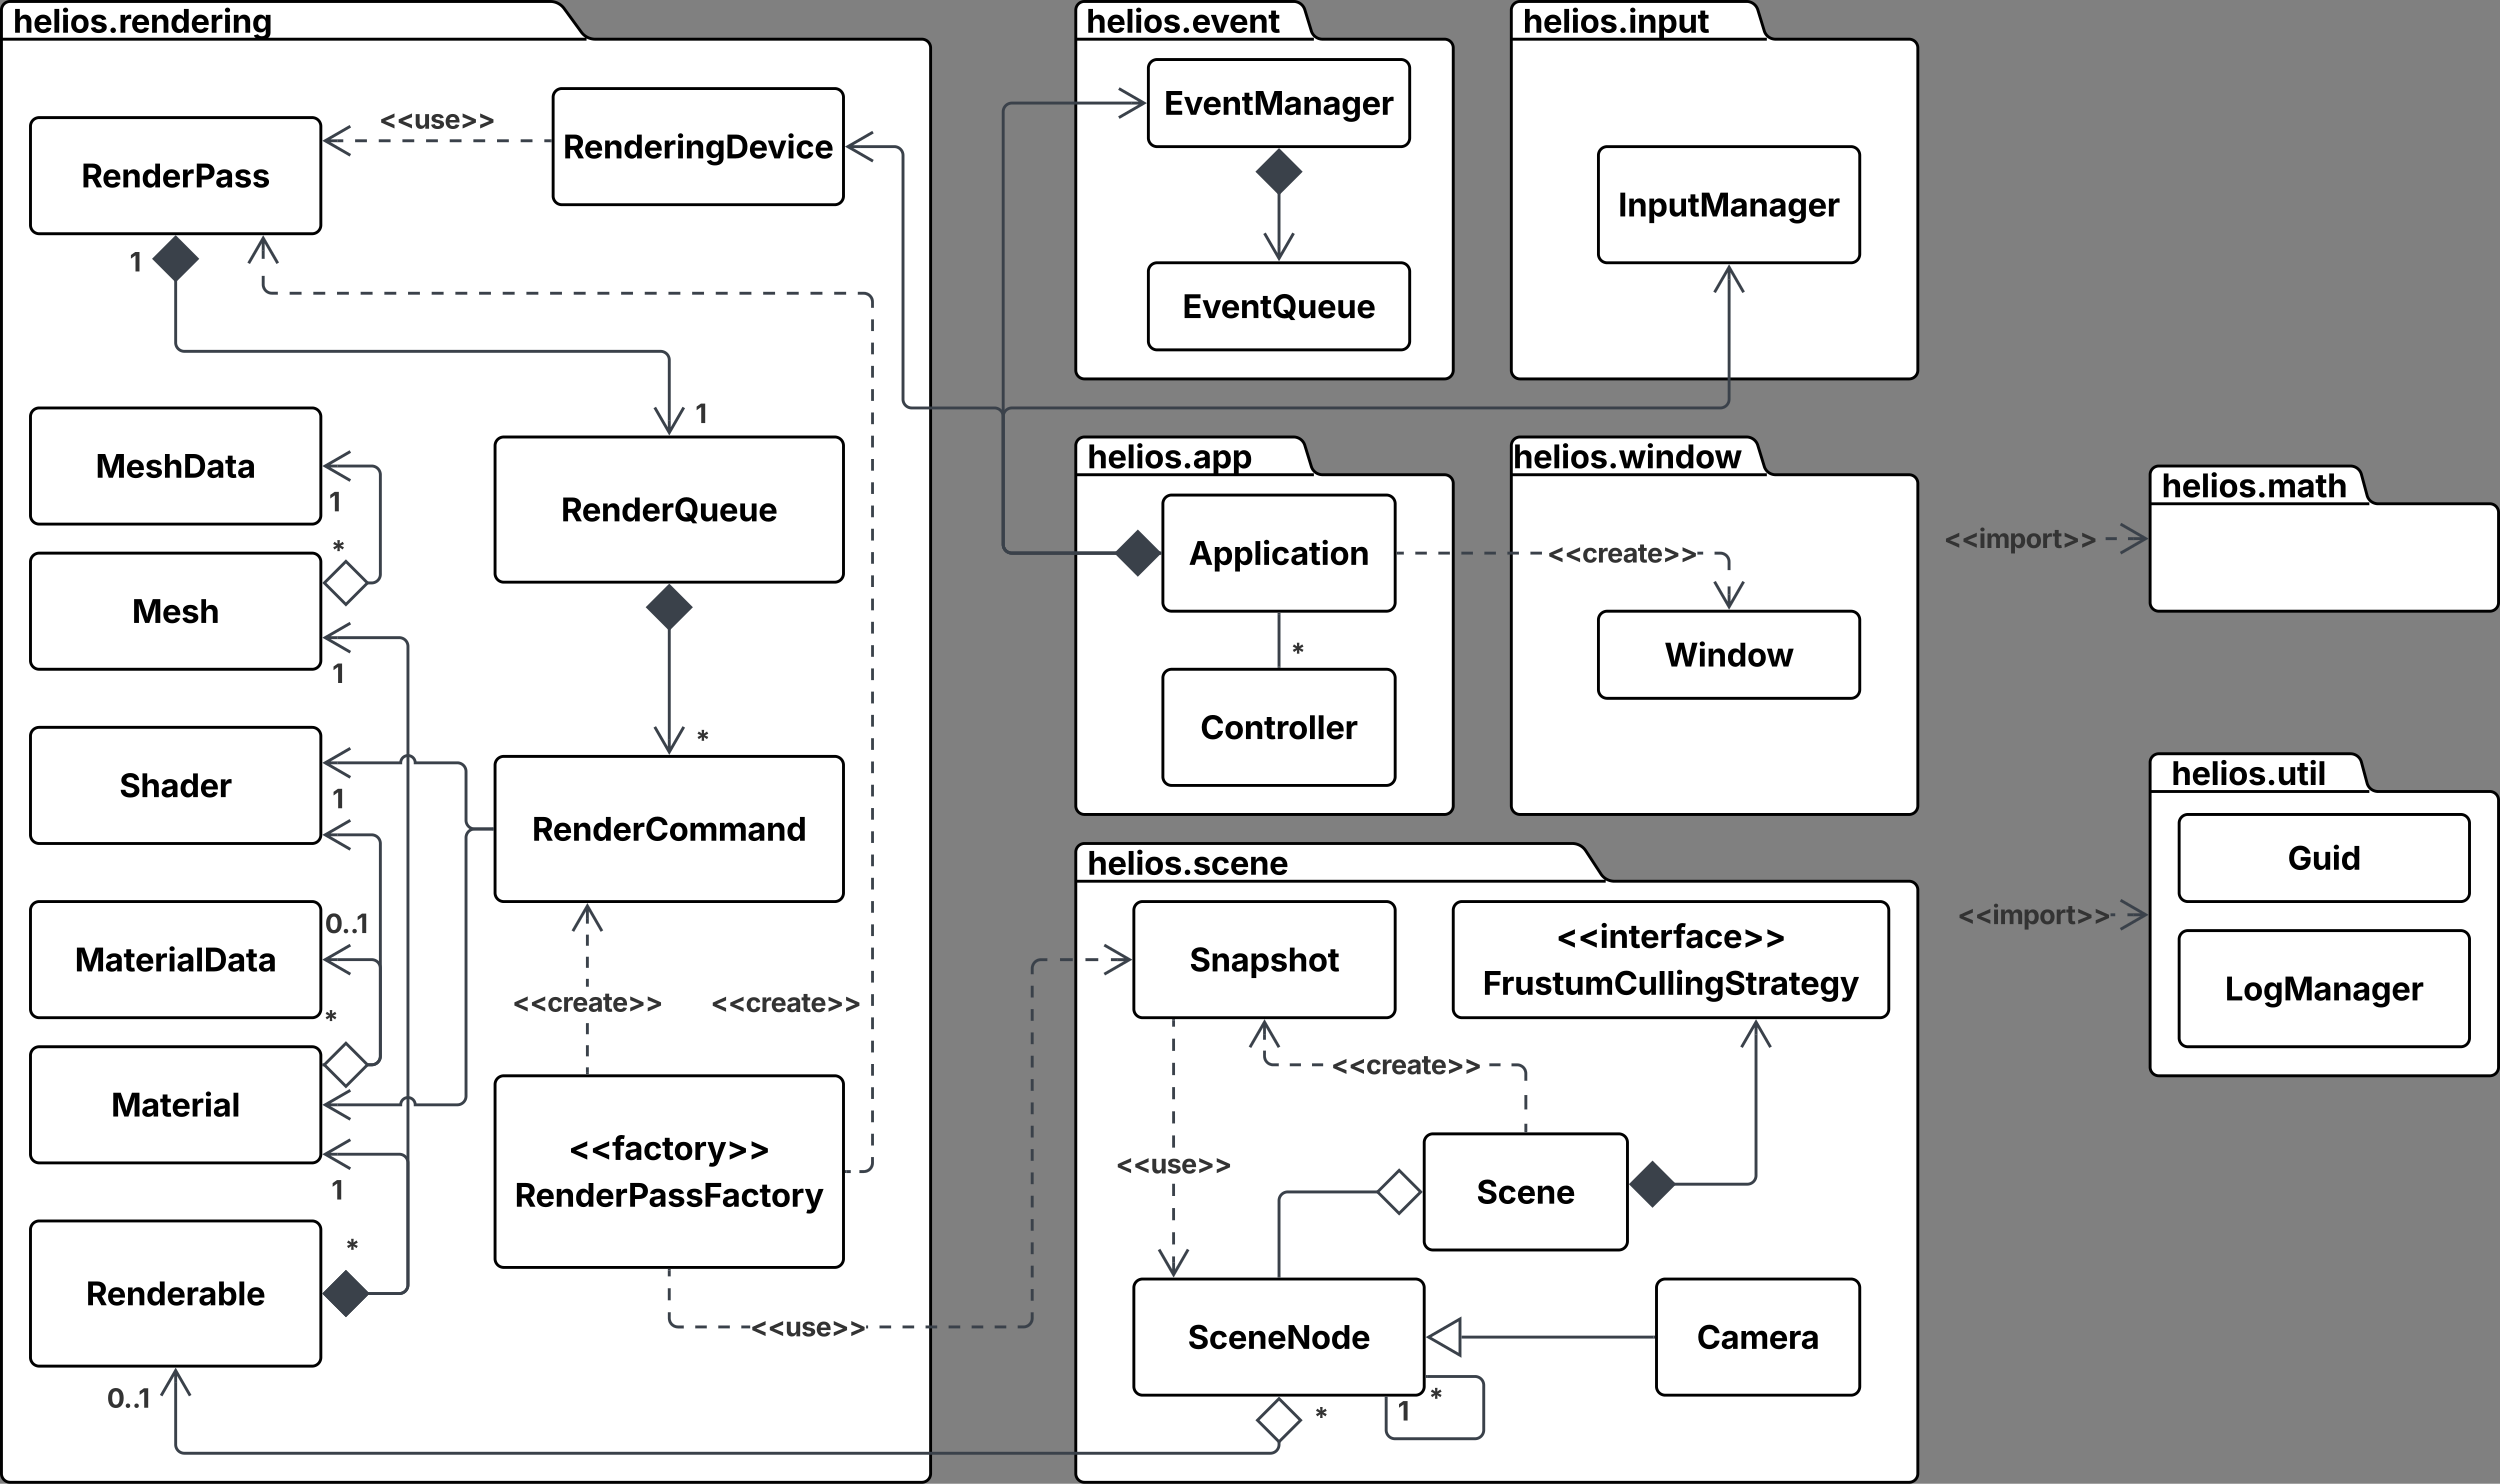 <svg xmlns="http://www.w3.org/2000/svg" xmlns:xlink="http://www.w3.org/1999/xlink" xmlns:lucid="lucid" width="1722" height="1022"><rect width="100%" height="100%" fill="#808080" stroke="none"/><g transform="translate(2641 -19)" lucid:page-tab-id="0_0"><path d="M-1737.77 340.26A8.12 8.12 0 0 0-1730 346h84a6 6 0 0 1 6 6v222a6 6 0 0 1-6 6h-248a6 6 0 0 1-6-6V326a6 6 0 0 1 6-6h144a8.12 8.12 0 0 1 7.77 5.74zM-1900 346h164" stroke="#000" stroke-width="2" fill="#fff"/><use xlink:href="#a" transform="matrix(1,0,0,1,-1892,320) translate(0 21.528)"/><path d="M-1737.77 40.27A8.12 8.12 0 0 0-1730 46h84a6 6 0 0 1 6 6v222a6 6 0 0 1-6 6h-248a6 6 0 0 1-6-6V26a6 6 0 0 1 6-6h144a8.12 8.12 0 0 1 7.77 5.73zM-1900 46h164" stroke="#000" stroke-width="2" fill="#fff"/><use xlink:href="#b" transform="matrix(1,0,0,1,-1892,20) translate(-0.791 21.528)"/><path d="M-1425.77 40.27A8.12 8.12 0 0 0-1418 46h92a6 6 0 0 1 6 6v222a6 6 0 0 1-6 6h-268a6 6 0 0 1-6-6V26a6 6 0 0 1 6-6h156a8.12 8.12 0 0 1 7.77 5.73zM-1600 46h176" stroke="#000" stroke-width="2" fill="#fff"/><use xlink:href="#c" transform="matrix(1,0,0,1,-1592,20) translate(0 21.528)"/><path d="M-1010.56 360.2a7.83 7.83 0 0 0 7.56 5.8h77a6 6 0 0 1 6 6v62a6 6 0 0 1-6 6h-228a6 6 0 0 1-6-6v-88a6 6 0 0 1 6-6h132a7.83 7.83 0 0 1 7.56 5.8zM-1160 366h151" stroke="#000" stroke-width="2" fill="#fff"/><use xlink:href="#d" transform="matrix(1,0,0,1,-1152,340) translate(0 21.528)"/><path d="M-2240.54 41.16A11.82 11.82 0 0 0-2231 46h225a6 6 0 0 1 6 6v982a6 6 0 0 1-6 6h-628a6 6 0 0 1-6-6V26a6 6 0 0 1 6-6h372a11.82 11.82 0 0 1 9.54 4.84zM-2640 46h403" stroke="#000" stroke-width="2" fill="#fff"/><use xlink:href="#e" transform="matrix(1,0,0,1,-2632,20) translate(0 21.528)"/><path d="M-1538.28 620.98A11.1 11.1 0 0 0-1529 626h203a6 6 0 0 1 6 6v402a6 6 0 0 1-6 6h-568a6 6 0 0 1-6-6V606a6 6 0 0 1 6-6h336a11.1 11.1 0 0 1 9.28 5.02zM-1900 626h365" stroke="#000" stroke-width="2" fill="#fff"/><use xlink:href="#f" transform="matrix(1,0,0,1,-1892,600) translate(0 21.528)"/><path d="M-1010.56 558.4a7.83 7.83 0 0 0 7.56 5.78h77a6 6 0 0 1 6 6V754a6 6 0 0 1-6 6h-228a6 6 0 0 1-6-6V544.18a6 6 0 0 1 6-6h132a7.83 7.83 0 0 1 7.56 5.8zm-149.44 5.78h151" stroke="#000" stroke-width="2" fill="#fff"/><use xlink:href="#g" transform="matrix(1,0,0,1,-1152,538.182) translate(6.685 21.528)"/><path d="M-1425.77 340.26A8.12 8.12 0 0 0-1418 346h92a6 6 0 0 1 6 6v222a6 6 0 0 1-6 6h-268a6 6 0 0 1-6-6V326a6 6 0 0 1 6-6h156a8.12 8.12 0 0 1 7.77 5.74zM-1600 346h176" stroke="#000" stroke-width="2" fill="#fff"/><use xlink:href="#h" transform="matrix(1,0,0,1,-1592,320) translate(-6.792 21.528)"/><path d="M-1840 366a6 6 0 0 1 6-6h148a6 6 0 0 1 6 6v68a6 6 0 0 1-6 6h-148a6 6 0 0 1-6-6z" stroke="#000" stroke-width="2" fill="#fff"/><use xlink:href="#i" transform="matrix(1,0,0,1,-1832,368) translate(9.766 40.084)"/><path d="M-1840 486a6 6 0 0 1 6-6h148a6 6 0 0 1 6 6v68a6 6 0 0 1-6 6h-148a6 6 0 0 1-6-6z" stroke="#000" stroke-width="2" fill="#fff"/><use xlink:href="#j" transform="matrix(1,0,0,1,-1832,488) translate(17.747 40.084)"/><path d="M-1660 806a6 6 0 0 1 6-6h128a6 6 0 0 1 6 6v68a6 6 0 0 1-6 6h-128a6 6 0 0 1-6-6z" stroke="#000" stroke-width="2" fill="#fff"/><use xlink:href="#k" transform="matrix(1,0,0,1,-1652,808) translate(28.032 40.084)"/><path d="M-1860 906a6 6 0 0 1 6-6h188a6 6 0 0 1 6 6v68a6 6 0 0 1-6 6h-188a6 6 0 0 1-6-6z" stroke="#000" stroke-width="2" fill="#fff"/><use xlink:href="#l" transform="matrix(1,0,0,1,-1852,908) translate(29.126 40.084)"/><path d="M-1640 646a6 6 0 0 1 6-6h288a6 6 0 0 1 6 6v68a6 6 0 0 1-6 6h-288a6 6 0 0 1-6-6z" stroke="#000" stroke-width="2" fill="#fff"/><use xlink:href="#m" transform="matrix(1,0,0,1,-1632,648) translate(62.774 23.951)"/><use xlink:href="#n" transform="matrix(1,0,0,1,-1632,648) translate(12.34 56.217)"/><path d="M-1850 66a6 6 0 0 1 6-6h168a6 6 0 0 1 6 6v48a6 6 0 0 1-6 6h-168a6 6 0 0 1-6-6z" stroke="#000" stroke-width="2" fill="#fff"/><use xlink:href="#o" transform="matrix(1,0,0,1,-1842,68) translate(2.822 30.084)"/><path d="M-1850 206a6 6 0 0 1 6-6h168a6 6 0 0 1 6 6v48a6 6 0 0 1-6 6h-168a6 6 0 0 1-6-6z" stroke="#000" stroke-width="2" fill="#fff"/><use xlink:href="#p" transform="matrix(1,0,0,1,-1842,208) translate(15.48 30.084)"/><path d="M-2260 86a6 6 0 0 1 6-6h188a6 6 0 0 1 6 6v68a6 6 0 0 1-6 6h-188a6 6 0 0 1-6-6z" stroke="#000" stroke-width="2" fill="#fff"/><use xlink:href="#q" transform="matrix(1,0,0,1,-2252,88) translate(-1.148 40.084)"/><path d="M-1540 446a6 6 0 0 1 6-6h168a6 6 0 0 1 6 6v48a6 6 0 0 1-6 6h-168a6 6 0 0 1-6-6z" stroke="#000" stroke-width="2" fill="#fff"/><use xlink:href="#r" transform="matrix(1,0,0,1,-1532,448) translate(37.431 30.084)"/><path d="M-1449.03 428.6h-1.94v-5.64h1.94zm-5.88-29.5l1.06.26 1 .42.94.58.83.7.7.84.6.93.4 1 .26 1.08.07 1.06v5.7h-1.94v-5.62l-.07-.83-.18-.75-.3-.73-.42-.67-.5-.6-.6-.5-.68-.43-.73-.3-.76-.18-.84-.06h-3.92v-1.96h4zm-219.14 1.88h-3.96v-1.96h3.96zm15.86 0h-7.93v-1.96h7.92zm15.86 0h-7.93v-1.96h7.93zm15.86 0h-7.93v-1.96h7.94zm15.85 0h-7.94v-1.96h7.93zm15.85 0h-7.93v-1.96h7.93zm15.86 0h-7.92v-1.96h7.93zm111 0h-3.93v-1.96h3.94z" stroke="#3a414a" stroke-width=".05" fill="#3a414a"/><path d="M-1677.97 400.98h-1.03v-1.96h1.03z" fill="#3a414a"/><path stroke="#3a414a" stroke-width=".05" fill="#3a414a"/><path d="M-1439.16 420.17l-10.84 18.78-10.84-18.78 1.68-.98 8.2 14.16v-4.86h1.93v4.86l8.2-14.17z" stroke="#3a414a" stroke-width=".05" fill="#3a414a"/><use xlink:href="#s" transform="matrix(1,0,0,1,-1575.368,389.245) translate(0 17.222)"/><path d="M-1760 151.75v36.86" stroke="#3a414a" stroke-width="2" stroke-linejoin="round" fill="none"/><path d="M-1760 122.42l-14.85 14.84 14.85 14.85 14.85-14.84z" stroke="#3a414a" stroke-width="2" fill="#3a414a"/><path d="M-1750 179.68l-10 17.32-10-17.32m10 17.32v-8.5M-1871.75 400H-1944a6 6 0 0 1-6-6V96a6 6 0 0 1 6-6h82.6" stroke="#3a414a" stroke-width="2" fill="none"/><path d="M-1842.4 400l-14.86-14.85-14.85 14.85 14.84 14.85z" stroke="#3a414a" stroke-width="2" fill="#3a414a"/><path d="M-1870.32 80l17.32 10-17.32 10m17.32-10h-8.5M-2048.6 120h23.6a6 6 0 0 1 6 6v168a6 6 0 0 0 6 6h57a6 6 0 0 1 6 6v88a6 6 0 0 0 6 6h102" stroke="#3a414a" stroke-width="2" fill="none"/><path d="M-2039.68 130l-17.32-10 17.32-10m-17.32 10h8.5" stroke="#3a414a" stroke-width="2" fill="none"/><path d="M-1841 400.98h-1.03v-1.96h1.03z" stroke="#3a414a" stroke-width=".05" fill="#3a414a"/><path d="M-1540 126a6 6 0 0 1 6-6h168a6 6 0 0 1 6 6v68a6 6 0 0 1-6 6h-168a6 6 0 0 1-6-6z" stroke="#000" stroke-width="2" fill="#fff"/><use xlink:href="#t" transform="matrix(1,0,0,1,-1532,128) translate(5.611 40.084)"/><path d="M-1449.03 294.04l-.08 1.05-.26 1.06-.42 1-.58.94-.7.83-.84.7-.93.6-1 .4-1.08.26-1.06.08h-488l-.83.06-.75.18-.73.3-.67.42-.6.5-.5.6-.42.68-.3.73-.2.76-.06.84v87.92l.07.83.18.75.3.73.42.67.5.6.6.5.68.43.73.3.76.18.84.06H-1842v1.96h-102.04l-1.05-.1-1.06-.24-1-.42-.94-.58-.83-.7-.7-.84-.6-.93-.4-1-.26-1.08-.07-1.06v-88.08l.08-1.05.26-1.06.42-1 .58-.94.7-.83.84-.7.93-.6 1-.4 1.08-.26 1.06-.08h488l.83-.06.75-.18.73-.3.67-.42.6-.5.5-.6.42-.68.3-.73.2-.76.06-.84V211.4h1.94z" stroke="#3a414a" stroke-width=".05" fill="#3a414a"/><path d="M-1439.16 219.83l-1.68.98-8.2-14.16v4.86h-1.93v-4.86l-8.2 14.17-1.67-.97 10.84-18.78z" stroke="#3a414a" stroke-width=".05" fill="#3a414a"/><path d="M-1841 400.98h-1.03v-1.96h1.03z" fill="#3a414a"/><path stroke="#3a414a" stroke-width=".05" fill="#3a414a"/><path d="M-1488.25 834.67h50.8a6 6 0 0 0 6-6V731.4" stroke="#3a414a" stroke-width="2" fill="none"/><path d="M-1517.6 834.67l14.86 14.85 14.85-14.85-14.84-14.85z" stroke="#3a414a" stroke-width="2" fill="#3a414a"/><path d="M-1441.44 740.32l10-17.32 10 17.32m-10-17.32v8.5M-1691.75 840H-1754a6 6 0 0 0-6 6v52" stroke="#3a414a" stroke-width="2" fill="none"/><path d="M-1662.4 840l-14.86-14.85-14.85 14.85 14.84 14.85z" stroke="#3a414a" stroke-width="2" fill="#fff"/><path d="M-1759.03 899h-1.94v-1.03h1.94zM-1171.4 390.98h-3.83v-1.96h3.84zm-11.52 0h-7.68v-1.96h7.68z" stroke="#3a414a" stroke-width=".05" fill="#3a414a"/><path d="M-1161.05 390l-18.78 10.84-.98-1.68 14.16-8.2-4.86.02v-1.96h4.86l-14.17-8.18.97-1.68z" stroke="#3a414a" stroke-width=".05" fill="#3a414a"/><path stroke="#3a414a" stroke-width=".05" fill="#3a414a"/><use xlink:href="#u" transform="matrix(1,0,0,1,-1302.109,379.245) translate(0 17.222)"/><path d="M-1171.4 650.07h-4.2v-1.95h4.2zm-12.66 0h-3.18v-1.95h3.18z" stroke="#3a414a" stroke-width=".05" fill="#3a414a"/><path d="M-1161.05 649.1l-18.78 10.83-.98-1.68 14.16-8.18h-4.86v-1.95h4.86l-14.17-8.2.97-1.67z" stroke="#3a414a" stroke-width=".05" fill="#3a414a"/><path stroke="#3a414a" stroke-width=".05" fill="#3a414a"/><use xlink:href="#u" transform="matrix(1,0,0,1,-1292.756,638.336) translate(0 17.222)"/><path d="M-1760 1011.75v2.25a6 6 0 0 1-6 6h-748a6 6 0 0 1-6-6v-42.6" stroke="#3a414a" stroke-width="2" fill="none"/><path d="M-1760 982.4l-14.85 14.86 14.85 14.85 14.85-14.84z" stroke="#3a414a" stroke-width="2" fill="#fff"/><path d="M-2530 980.32l10-17.32 10 17.32m-10-17.32v8.5" stroke="#3a414a" stroke-width="2" fill="none"/><use xlink:href="#v" transform="matrix(1,0,0,1,-2567.401,971.43) translate(0 17.222)"/><use xlink:href="#w" transform="matrix(1,0,0,1,-1736,984.349) translate(0 17.222)"/><path d="M-2620 106a6 6 0 0 1 6-6h188a6 6 0 0 1 6 6v68a6 6 0 0 1-6 6h-188a6 6 0 0 1-6-6z" stroke="#000" stroke-width="2" fill="#fff"/><use xlink:href="#x" transform="matrix(1,0,0,1,-2612,108) translate(27.026 40.084)"/><path d="M-2620 866a6 6 0 0 1 6-6h188a6 6 0 0 1 6 6v88a6 6 0 0 1-6 6h-188a6 6 0 0 1-6-6z" stroke="#000" stroke-width="2" fill="#fff"/><use xlink:href="#y" transform="matrix(1,0,0,1,-2612,868) translate(30.222 50.084)"/><path d="M-2520 211.75V255a6 6 0 0 0 6 6h328a6 6 0 0 1 6 6v41.6" stroke="#3a414a" stroke-width="2" fill="none"/><path d="M-2520 182.4l-14.85 14.86 14.85 14.85 14.85-14.84z" stroke="#3a414a" stroke-width="2" fill="#3a414a"/><path d="M-2170 299.68l-10 17.32-10-17.32m10 17.32v-8.5" stroke="#3a414a" stroke-width="2" fill="none"/><use xlink:href="#z" transform="matrix(1,0,0,1,-2162,293.188) translate(0 17.222)"/><use xlink:href="#z" transform="matrix(1,0,0,1,-2551.665,188.762) translate(0 17.222)"/><path d="M-2262 115.96h-4.07m-8.15 0h-8.14m-8.15 0h-8.15m-8.15 0h-8.14m-8.15 0h-8.13m-8.15 0h-8.14m-8.15 0h-8.14m-8.16 0h-8.14m-8.15 0h-8.15m-8.14 0h-4.07" stroke="#3a414a" stroke-width="2" fill="none"/><path d="M-2261 116.94h-1.03v-1.95l1.03-.02z" stroke="#3a414a" stroke-width=".05" fill="#3a414a"/><path d="M-2399.68 125.96l-17.32-10 17.32-10m-17.32 10h8.5" stroke="#3a414a" stroke-width="2" fill="none"/><use xlink:href="#A" transform="matrix(1,0,0,1,-2379.939,90.45) translate(0 17.222)"/><path d="M-2620 406a6 6 0 0 1 6-6h188a6 6 0 0 1 6 6v68a6 6 0 0 1-6 6h-188a6 6 0 0 1-6-6z" stroke="#000" stroke-width="2" fill="#fff"/><use xlink:href="#B" transform="matrix(1,0,0,1,-2612,408) translate(61.889 40.084)"/><path d="M-1140 666a6 6 0 0 1 6-6h188a6 6 0 0 1 6 6v68a6 6 0 0 1-6 6h-188a6 6 0 0 1-6-6z" stroke="#000" stroke-width="2" fill="#fff"/><use xlink:href="#C" transform="matrix(1,0,0,1,-1132,668) translate(23.548 40.084)"/><path d="M-1140 586a6 6 0 0 1 6-6h188a6 6 0 0 1 6 6v48a6 6 0 0 1-6 6h-188a6 6 0 0 1-6-6z" stroke="#000" stroke-width="2" fill="#fff"/><use xlink:href="#D" transform="matrix(1,0,0,1,-1132,588) translate(66.729 30.084)"/><path d="M-2620 526a6 6 0 0 1 6-6h188a6 6 0 0 1 6 6v68a6 6 0 0 1-6 6h-188a6 6 0 0 1-6-6z" stroke="#000" stroke-width="2" fill="#fff"/><use xlink:href="#E" transform="matrix(1,0,0,1,-2612,528) translate(53.209 40.084)"/><path d="M-2620 746a6 6 0 0 1 6-6h188a6 6 0 0 1 6 6v68a6 6 0 0 1-6 6h-188a6 6 0 0 1-6-6z" stroke="#000" stroke-width="2" fill="#fff"/><use xlink:href="#F" transform="matrix(1,0,0,1,-2612,748) translate(47.539 40.084)"/><path d="M-2620 306a6 6 0 0 1 6-6h188a6 6 0 0 1 6 6v68a6 6 0 0 1-6 6h-188a6 6 0 0 1-6-6z" stroke="#000" stroke-width="2" fill="#fff"/><use xlink:href="#G" transform="matrix(1,0,0,1,-2612,308) translate(36.84 40.084)"/><path d="M-2620 646a6 6 0 0 1 6-6h188a6 6 0 0 1 6 6v68a6 6 0 0 1-6 6h-188a6 6 0 0 1-6-6z" stroke="#000" stroke-width="2" fill="#fff"/><use xlink:href="#H" transform="matrix(1,0,0,1,-2612,648) translate(22.49 40.084)"/><path d="M-2388.25 910h22.25a6 6 0 0 0 6-6v-83.96a6 6 0 0 0-6-6h-42.6" stroke="#3a414a" stroke-width="2" fill="none"/><path d="M-2417.6 910l14.86 14.85 14.85-14.85-14.84-14.85z" stroke="#3a414a" stroke-width="2" fill="#3a414a"/><path d="M-2399.68 824.04l-17.32-10 17.32-10m-17.32 10h8.5" stroke="#3a414a" stroke-width="2" fill="none"/><use xlink:href="#z" transform="matrix(1,0,0,1,-2412.709,828.04) translate(0 17.222)"/><path d="M-2388.25 910h22.25a6 6 0 0 0 6-6V464.22a6 6 0 0 0-6-6h-42.6" stroke="#3a414a" stroke-width="2" fill="none"/><path d="M-2417.6 910l14.86 14.85 14.85-14.85-14.84-14.85z" stroke="#3a414a" stroke-width="2" fill="#3a414a"/><path d="M-2399.68 468.22l-17.32-10 17.32-10m-17.32 10h8.5" stroke="#3a414a" stroke-width="2" fill="none"/><use xlink:href="#z" transform="matrix(1,0,0,1,-2412.116,472.222) translate(0 17.222)"/><use xlink:href="#w" transform="matrix(1,0,0,1,-2403.411,868.49) translate(0 17.222)"/><path d="M-2418 752.44h33a6 6 0 0 0 6-6v-146.4a6 6 0 0 0-6-6h-23.6" stroke="#3a414a" stroke-width="2" fill="none"/><path d="M-2417.97 753.42h-1.03v-1.95h1.03z" stroke="#3a414a" stroke-width=".05" fill="#3a414a"/><path d="M-2399.68 604.04l-17.32-10 17.32-10m-17.32 10h8.5" stroke="#3a414a" stroke-width="2" fill="none"/><use xlink:href="#z" transform="matrix(1,0,0,1,-2412.079,558.53) translate(0 17.222)"/><path d="M-2388.25 752.44h3.25a6 6 0 0 0 6-6V686a6 6 0 0 0-6-6h-23.6" stroke="#3a414a" stroke-width="2" fill="none"/><path d="M-2417.6 752.44l14.86 14.85 14.85-14.86-14.84-14.85z" stroke="#3a414a" stroke-width="2" fill="#fff"/><path d="M-2399.68 690l-17.32-10 17.32-10m-17.32 10h8.5" stroke="#3a414a" stroke-width="2" fill="none"/><use xlink:href="#v" transform="matrix(1,0,0,1,-2417.233,644.49) translate(0 17.222)"/><use xlink:href="#w" transform="matrix(1,0,0,1,-2418.158,710.934) translate(0 17.222)"/><path d="M-2388.25 420.53h3.25a6 6 0 0 0 6-6V346a6 6 0 0 0-6-6h-23.6" stroke="#3a414a" stroke-width="2" fill="none"/><path d="M-2417.6 420.53l14.86 14.85 14.85-14.85-14.84-14.85z" stroke="#3a414a" stroke-width="2" fill="#fff"/><path d="M-2399.68 350l-17.32-10 17.32-10m-17.32 10h8.5" stroke="#3a414a" stroke-width="2" fill="none"/><use xlink:href="#z" transform="matrix(1,0,0,1,-2414.351,354) translate(0 17.222)"/><use xlink:href="#w" transform="matrix(1,0,0,1,-2412.939,387.254) translate(0 17.222)"/><path d="M-2055 826.98h-3V825h3zm15.97-6.94l-.08 1.05-.26 1.06-.42 1-.58.94-.7.83-.84.72-.93.57-1 .42-1.08.25-1.06.08h-3.04V825h2.96l.83-.06.75-.18.73-.3.67-.42.6-.5.5-.6.42-.68.3-.73.2-.76.06-.84V816h1.94zm0-12.06h-1.94v-8h1.94zm0-16.03h-1.94v-8h1.94zm0-16.02h-1.94v-8.02h1.94zm0-16.03h-1.94v-8h1.94zm0-16.03h-1.94v-8h1.94zm0-16.02h-1.94v-8.02h1.94zm0-16.03h-1.94v-8.02h1.94zm0-16.03h-1.94v-8.02h1.94zm0-16.04h-1.94v-8h1.94zm0-16.02h-1.94v-8.02h1.94zm0-16.03h-1.94v-8h1.94zm0-16.02h-1.94v-8h1.94zm0-16.02h-1.94v-8.02h1.94zm0-16.03h-1.94v-8h1.94zm0-16.03h-1.94v-8h1.94zm0-16.03h-1.94v-8h1.94zm0-16.02h-1.94v-8.02h1.94zm0-16.03h-1.94v-8h1.94zm0-16.03h-1.94v-8.02h1.94zm0-16.03h-1.94v-8.02h1.94zm0-16.03h-1.94v-8h1.94zm0-16.03h-1.94v-8h1.94zm0-16h-1.94v-8.03h1.94zm0-16.04h-1.94v-8h1.94zm0-16.03h-1.94v-8h1.94zm0-16.03h-1.94v-8h1.94zm0-16.02h-1.94v-8.02h1.94zm0-16.03h-1.94v-8h1.94zm0-16.03h-1.94v-8h1.94zm0-16.02h-1.94v-8.02h1.94zm0-16.03h-1.94v-8.02h1.94zm0-16.03h-1.94v-8h1.94zm0-16.02h-1.94v-8.02h1.94zm0-16.03h-1.94v-8.03h1.94zm0-16.04h-1.94v-8h1.94zm0-16.03h-1.94v-8h1.94zm-5.88-26.92l1.06.26 1 .42.94.57.83.72.7.83.6.93.4 1 .26 1.08.07 1.06V231h-1.94v-3.96l-.07-.83-.18-.75-.3-.73-.42-.67-.5-.6-.6-.5-.68-.42-.73-.3-.76-.2-.84-.06h-4.04v-1.94h4.12zm-13.33 1.88h-8.16v-1.95h8.17zm-16.3 0h-8.16v-1.95h8.16zm-16.32 0h-8.15v-1.95h8.15zm-16.3 0h-8.16v-1.95h8.15zm-16.3 0h-8.17v-1.95h8.16zm-16.32 0h-8.15v-1.95h8.15zm-16.3 0h-8.16v-1.95h8.15zm-16.32 0h-8.14v-1.95h8.15zm-16.3 0h-8.15v-1.95h8.16zm-16.3 0h-8.16v-1.95h8.16zm-16.3 0h-8.16v-1.95h8.15zm-16.32 0h-8.15v-1.95h8.15zm-16.3 0h-8.16v-1.95h8.15zm-16.3 0h-8.17v-1.95h8.17zm-16.32 0h-8.15v-1.95h8.16zm-16.3 0h-8.16v-1.95h8.15zm-16.32 0h-8.15v-1.95h8.14zm-16.3 0h-8.16v-1.95h8.16zm-16.3 0h-8.17v-1.95h8.16zm-16.32 0h-8.15v-1.95h8.15zm-16.3 0h-8.16v-1.95h8.15zm-16.32 0h-8.15v-1.95h8.15zm-16.3 0h-8.16v-1.95h8.16zm-16.3 0h-8.16v-1.95h8.15zm-25.42-7.02l.06.83.2.75.3.73.4.67.5.6.6.5.68.42.73.3.77.2.82.06h4.04v1.94h-4.1l-1.07-.08-1.05-.26-1-.42-.95-.57-.83-.72-.7-.83-.58-.93-.43-1-.26-1.08-.07-1.06v-5.94h1.95zm0-17.67h-1.95v-5.9h1.95z" stroke="#3a414a" stroke-width=".05" fill="#3a414a"/><path d="M-2057.97 826.98h-1.03V825h1.03z" fill="#3a414a"/><path stroke="#3a414a" stroke-width=".05" fill="#3a414a"/><path d="M-2448.85 199.83l-1.7.98-8.17-14.16v4.86h-1.95v-4.86l-8.18 14.17-1.7-.97 10.85-18.78z" stroke="#3a414a" stroke-width=".05" fill="#3a414a"/><use xlink:href="#s" transform="matrix(1,0,0,1,-2151.542,698.838) translate(0 17.222)"/><path d="M-1760 442v36" stroke="#3a414a" stroke-width="2" stroke-linejoin="round" fill="none"/><path d="M-1759.03 442.03h-1.94V441h1.94zM-1759.03 479h-1.94v-1.03h1.94z" stroke="#3a414a" stroke-width=".05" fill="#3a414a"/><use xlink:href="#w" transform="matrix(1,0,0,1,-1752,457.895) translate(0 17.222)"/><path d="M-1589.03 798h-1.94v-4.94h1.94zm0-14.83h-1.94v-9.9h1.94zm-5.88-31.62l1.06.26 1 .43.94.57.83.7.7.84.6.94.4 1 .26 1.07.07 1.06v5h-1.94v-4.92l-.07-.82-.18-.77-.3-.74-.42-.67-.5-.6-.6-.52-.68-.4-.73-.3-.76-.2-.84-.06h-3.78v-1.95h3.86zm-12.55 1.87h-7.64v-1.95h7.64zm-122.2 0h-7.62v-1.95h7.63zm-15.26 0h-7.64v-1.95h7.63zm-24.13-7l.07.8.18.78.3.72.42.68.5.6.6.5.68.42.73.3.76.18.84.07h3.78v1.95h-3.86l-1.05-.08-1.06-.26-1-.42-.94-.57-.83-.72-.7-.83-.6-.94-.4-1-.26-1.06-.07-1.06v-3.8h1.94zm0-11.27h-1.94v-3.76h1.94z" stroke="#3a414a" stroke-width=".05" fill="#3a414a"/><path d="M-1589.03 799h-1.94v-1.03h1.94z" fill="#3a414a"/><path stroke="#3a414a" stroke-width=".05" fill="#3a414a"/><path d="M-1759.16 739.83l-1.68.98-8.2-14.16v4.86h-1.93v-4.86l-8.2 14.17-1.67-.97 10.84-18.78z" stroke="#3a414a" stroke-width=".05" fill="#3a414a"/><use xlink:href="#s" transform="matrix(1,0,0,1,-1724.215,741.689) translate(0 17.222)"/><path d="M-2300 766a6 6 0 0 1 6-6h228a6 6 0 0 1 6 6v120a6 6 0 0 1-6 6h-228a6 6 0 0 1-6-6z" stroke="#000" stroke-width="2" fill="#fff"/><use xlink:href="#I" transform="matrix(1,0,0,1,-2292,768) translate(42.48 49.951)"/><use xlink:href="#J" transform="matrix(1,0,0,1,-2292,768) translate(5.538 82.217)"/><path d="M-2179.03 926.96l.07.83.18.75.3.73.42.67.5.6.6.5.68.43.73.3.76.18.84.06h3.93V934h-4l-1.06-.1-1.06-.24-1-.42-.94-.58-.83-.7-.72-.84-.57-.93-.42-1-.25-1.08-.07-1.06v-4.16h1.94zm24.86 7h-7.93v-1.94h7.93zm15.87 0h-7.93v-1.94h7.93zm14 0h-6.07v-1.94h6.06zm97.07 0h-7.94v-1.94h7.94zm15.86 0h-7.93v-1.94h7.93zm15.87 0h-7.93v-1.94h7.93zm15.87 0h-7.94v-1.94h7.94zm15.86 0h-7.93v-1.94h7.93zm15.87 0h-7.93v-1.94h7.93zm18.88-6.92l-.1 1.05-.24 1.06-.42 1-.58.94-.7.83-.84.72-.93.57-1 .42-1.08.25-1.06.08h-4V932h3.92l.83-.06.75-.18.73-.3.67-.42.6-.5.5-.6.42-.68.3-.73.2-.76.06-.84v-3.98h1.94zm-114.08 6.94h-1.33V932h1.33zm114.07-19.03h-1.94v-8.03h1.94zm-250-.33h-1.94v-8.25h1.94zm250-15.74h-1.94v-8.03h1.94zm-250-.75h-1.94V894h1.94zm250-15.3h-1.94v-8.05h1.94zm0-16.08h-1.94v-8.03h1.94zm0-16.07h-1.94v-8.03h1.94zm0-16.06h-1.94v-8.04h1.94zm0-16.07h-1.94v-8.03h1.94zm0-16.07h-1.94v-8.03h1.94zm0-16.06h-1.94v-8.04h1.94zm0-16.07h-1.94v-8.03h1.94zm0-16.07h-1.94v-8.03h1.94zm0-16.06h-1.94v-8.04h1.94zm0-16.07h-1.94v-8.03h1.94zm0-16.07h-1.94v-8.03h1.94zm9.4-25.1h-4.33l-.83.06-.75.18-.73.3-.67.42-.6.5-.5.6-.42.68-.3.73-.2.76-.06.84v3.98h-1.94v-4.06l.08-1.05.26-1.06.42-1 .58-.94.7-.83.84-.72.93-.57 1-.42 1.08-.25 1.06-.08h4.42zm17.55 0h-8.77V679h8.77zm17.54 0h-8.77V679h8.76zm13.15 0h-4.37V679h4.38z" stroke="#3a414a" stroke-width=".05" fill="#3a414a"/><path d="M-2179.03 894.03h-1.94V893h1.94z" fill="#3a414a"/><path stroke="#3a414a" stroke-width=".05" fill="#3a414a"/><path d="M-1861.05 680l-18.78 10.84-.98-1.68 14.16-8.18h-4.86V679h4.86l-14.17-8.18.97-1.68z" stroke="#3a414a" stroke-width=".05" fill="#3a414a"/><use xlink:href="#A" transform="matrix(1,0,0,1,-2124.31,922.245) translate(0 17.222)"/><path d="M-1502 940h-132.35" stroke="#3a414a" stroke-width="2" fill="none"/><path d="M-1501 940.98h-1.03V939h1.03z" stroke="#3a414a" stroke-width=".05" fill="#3a414a"/><path d="M-1657 940l21.65-12.5v25z" stroke="#3a414a" stroke-width="2" fill="#fff"/><path d="M-2300 326a6 6 0 0 1 6-6h228a6 6 0 0 1 6 6v88a6 6 0 0 1-6 6h-228a6 6 0 0 1-6-6z" stroke="#000" stroke-width="2" fill="#fff"/><use xlink:href="#K" transform="matrix(1,0,0,1,-2292,328) translate(37.45 50.084)"/><path d="M-1500 906a6 6 0 0 1 6-6h128a6 6 0 0 1 6 6v68a6 6 0 0 1-6 6h-128a6 6 0 0 1-6-6z" stroke="#000" stroke-width="2" fill="#fff"/><use xlink:href="#L" transform="matrix(1,0,0,1,-1492,908) translate(19.747 40.084)"/><path d="M-1831.66 888.6h-1.95v-4.15h1.94zm0-12.48h-1.95v-8.33h1.94zm0-16.66h-1.95v-8.34h1.94zm0-16.67h-1.95v-8.34h1.94zm0-33.33h-1.95v-8.33h1.94zm0-16.66h-1.95v-8.32h1.94zm0-16.65h-1.95v-8.33h1.94zm0-16.66h-1.95v-8.34h1.94zm0-16.67h-1.95v-8.33h1.94zm0-16.67h-1.95V722h1.94z" stroke="#3a414a" stroke-width=".05" fill="#3a414a"/><path d="M-1831.66 722.03h-1.95V721h1.94z" fill="#3a414a"/><path stroke="#3a414a" stroke-width=".05" fill="#3a414a"/><path d="M-1821.8 880.17l-10.83 18.78-10.84-18.78 1.68-.98 8.2 14.16v-4.86h1.94v4.86l8.2-14.17z" stroke="#3a414a" stroke-width=".05" fill="#3a414a"/><use xlink:href="#A" transform="matrix(1,0,0,1,-1872.57,810.027) translate(0 17.222)"/><path d="M-1860 646a6 6 0 0 1 6-6h168a6 6 0 0 1 6 6v68a6 6 0 0 1-6 6h-168a6 6 0 0 1-6-6z" stroke="#000" stroke-width="2" fill="#fff"/><use xlink:href="#M" transform="matrix(1,0,0,1,-1852,648) translate(30.329 40.084)"/><path d="M-2300 546a6 6 0 0 1 6-6h228a6 6 0 0 1 6 6v88a6 6 0 0 1-6 6h-228a6 6 0 0 1-6-6z" stroke="#000" stroke-width="2" fill="#fff"/><use xlink:href="#N" transform="matrix(1,0,0,1,-2292,548) translate(17.469 50.084)"/><path d="M-2180 451.75v76.86" stroke="#3a414a" stroke-width="2" stroke-linejoin="round" fill="none"/><path d="M-2180 422.42l-14.85 14.84 14.85 14.85 14.85-14.84z" stroke="#3a414a" stroke-width="2" fill="#3a414a"/><path d="M-2170 519.68l-10 17.32-10-17.32m10 17.32v-8.5" stroke="#3a414a" stroke-width="2" fill="none"/><use xlink:href="#w" transform="matrix(1,0,0,1,-2162,517.911) translate(0 17.222)"/><path d="M-1658 967.13h33a6 6 0 0 1 6 6V1004a6 6 0 0 1-6 6h-55.2a6 6 0 0 1-6-6v-22" stroke="#3a414a" stroke-width="2" fill="none"/><path d="M-1657.97 968.1h-1.03v-1.94h1.03zM-1685.22 982.03h-1.95V981h1.95z" stroke="#3a414a" stroke-width=".05" fill="#3a414a"/><use xlink:href="#z" transform="matrix(1,0,0,1,-1678.195,980.245) translate(0 17.222)"/><use xlink:href="#w" transform="matrix(1,0,0,1,-1656.876,971.132) translate(0 17.222)"/><path d="M-2302 590h-12a6 6 0 0 1-6-6v-33.56a6 6 0 0 0-6-6h-29c0-2.76-2.24-5-5-5s-5 2.24-5 5h-43.6" stroke="#3a414a" stroke-width="2" fill="none"/><path d="M-2301 590.98h-1.03V589h1.03z" stroke="#3a414a" stroke-width=".05" fill="#3a414a"/><path d="M-2399.68 554.44l-17.32-10 17.32-10m-17.32 10h8.5M-2302 590h-12a6 6 0 0 0-6 6v178a6 6 0 0 1-6 6h-29c0-2.76-2.24-5-5-5s-5 2.24-5 5h-43.6" stroke="#3a414a" stroke-width="2" fill="none"/><path d="M-2301 590.98h-1.03V589h1.03z" stroke="#3a414a" stroke-width=".05" fill="#3a414a"/><path d="M-2399.68 790l-17.32-10 17.32-10m-17.32 10h8.5" stroke="#3a414a" stroke-width="2" fill="none"/><path d="M-2235.42 758h-1.95v-3.8h1.95zm0-11.42h-1.95v-7.62h1.95zm0-15.24h-1.95v-7.6h1.95zm0-32.7h-1.95v-5.37h1.95zm0-13h-1.95v-7.6h1.95zm0-15.22h-1.95v-7.6h1.95zm0-15.23h-1.95v-3.8h1.95z" stroke="#3a414a" stroke-width=".05" fill="#3a414a"/><path d="M-2235.42 759h-1.95v-1.03h1.95z" fill="#3a414a"/><path stroke="#3a414a" stroke-width=".05" fill="#3a414a"/><path d="M-2225.55 659.83l-1.7.98-8.17-14.16v4.86h-1.95v-4.86l-8.18 14.17-1.7-.97 10.85-18.78z" stroke="#3a414a" stroke-width=".05" fill="#3a414a"/><g><use xlink:href="#s" transform="matrix(1,0,0,1,-2288.167,698.654) translate(0 17.222)"/></g><defs><path d="M428-647V0H128v-1490h294v586c65-146 175-228 341-228 232 0 385 159 385 421V0H847v-659c0-139-76-222-202-222-128 0-217 86-217 234" id="O"/><path d="M633 22C291 22 81-200 81-553c0-345 210-579 537-579 292 0 525 185 525 567v84H378c7 183 109 277 260 277 105 0 184-46 216-132l272 51C1071-99 893 22 633 22zM380-669h474c-15-146-94-237-233-237-143 0-229 99-241 237" id="P"/><path d="M428-1490V0H128v-1490h300" id="Q"/><path d="M128 0v-1118h300V0H128zm150-1264c-91 0-165-68-165-154 0-85 74-154 165-154 90 0 165 69 165 154 0 86-75 154-165 154" id="R"/><path d="M628 22C291 22 81-210 81-554c0-346 210-578 547-578 336 0 547 232 547 578 0 344-211 576-547 576zm0-236c160 0 242-146 242-341 0-197-82-341-242-341S387-753 387-555c0 195 81 341 241 341" id="S"/><path d="M572 22C302 22 117-98 78-306l279-48c29 105 101 156 224 156 114 0 185-48 185-115 0-118-228-130-337-155-215-49-322-150-322-317 0-215 187-347 470-347 265 0 424 116 466 298l-266 47c-24-76-87-130-196-130-98 0-174 46-174 113 0 56 38 95 144 117l201 40c216 44 320 143 320 302 0 220-207 367-500 367" id="T"/><path d="M342 19c-98 0-173-75-173-172s75-172 173-172 173 75 173 172S440 19 342 19" id="U"/><path d="M440 22C227 22 68-92 68-313c0-250 202-322 422-343 195-21 271-24 271-105 0-95-63-149-175-149-116 0-187 57-211 129l-275-46c57-194 237-305 487-305 240 0 474 108 474 379V0H777v-155h-10C713-51 605 22 440 22zm85-211c140 0 238-93 238-211v-121c-37 26-156 42-222 51-111 16-185 59-185 149 0 87 70 132 169 132" id="V"/><path d="M128 418v-1536h295v188h14c41-89 129-202 319-202 248 0 453 193 453 575 0 372-197 576-455 576-183 0-275-108-317-198h-9v597H128zm534-640c156 0 240-139 240-336 0-196-83-334-240-334-154 0-241 131-241 334 0 202 88 336 241 336" id="W"/><g id="a"><use transform="matrix(0.011,0,0,0.011,0,0)" xlink:href="#O"/><use transform="matrix(0.011,0,0,0.011,13.835,0)" xlink:href="#P"/><use transform="matrix(0.011,0,0,0.011,27.072,0)" xlink:href="#Q"/><use transform="matrix(0.011,0,0,0.011,33.095,0)" xlink:href="#R"/><use transform="matrix(0.011,0,0,0.011,39.117,0)" xlink:href="#S"/><use transform="matrix(0.011,0,0,0.011,52.745,0)" xlink:href="#T"/><use transform="matrix(0.011,0,0,0.011,65.191,0)" xlink:href="#U"/><use transform="matrix(0.011,0,0,0.011,72.613,0)" xlink:href="#V"/><use transform="matrix(0.011,0,0,0.011,85.514,0)" xlink:href="#W"/><use transform="matrix(0.011,0,0,0.011,99.523,0)" xlink:href="#W"/></g><path d="M443 0L31-1118h319c90 293 199 572 268 885 66-313 175-593 264-885h315L784 0H443" id="X"/><path d="M428-647V0H128v-1118h283l4 231c63-156 176-245 348-245 232 0 384 159 384 421V0H847v-659c0-139-76-222-202-222-128 0-217 86-217 234" id="Y"/><path d="M683-1118v229H474v562c0 71 29 104 102 104 23 0 73-7 95-13l43 225C647 9 580 16 520 16 296 16 174-96 174-301v-588H20v-229h154v-266h300v266h209" id="Z"/><g id="b"><use transform="matrix(0.011,0,0,0.011,0,0)" xlink:href="#O"/><use transform="matrix(0.011,0,0,0.011,13.835,0)" xlink:href="#P"/><use transform="matrix(0.011,0,0,0.011,27.072,0)" xlink:href="#Q"/><use transform="matrix(0.011,0,0,0.011,33.095,0)" xlink:href="#R"/><use transform="matrix(0.011,0,0,0.011,39.117,0)" xlink:href="#S"/><use transform="matrix(0.011,0,0,0.011,52.745,0)" xlink:href="#T"/><use transform="matrix(0.011,0,0,0.011,65.191,0)" xlink:href="#U"/><use transform="matrix(0.011,0,0,0.011,72.613,0)" xlink:href="#P"/><use transform="matrix(0.011,0,0,0.011,85.449,0)" xlink:href="#X"/><use transform="matrix(0.011,0,0,0.011,98.372,0)" xlink:href="#P"/><use transform="matrix(0.011,0,0,0.011,111.61,0)" xlink:href="#Y"/><use transform="matrix(0.011,0,0,0.011,125.445,0)" xlink:href="#Z"/></g><path d="M513 14c-232 0-385-159-385-421v-711h300v659c0 139 76 222 202 222 127 0 217-86 217-234v-647h301V0H864l-4-232C797-74 683 14 513 14" id="aa"/><g id="c"><use transform="matrix(0.011,0,0,0.011,0,0)" xlink:href="#O"/><use transform="matrix(0.011,0,0,0.011,13.835,0)" xlink:href="#P"/><use transform="matrix(0.011,0,0,0.011,27.072,0)" xlink:href="#Q"/><use transform="matrix(0.011,0,0,0.011,33.095,0)" xlink:href="#R"/><use transform="matrix(0.011,0,0,0.011,39.117,0)" xlink:href="#S"/><use transform="matrix(0.011,0,0,0.011,52.745,0)" xlink:href="#T"/><use transform="matrix(0.011,0,0,0.011,65.191,0)" xlink:href="#U"/><use transform="matrix(0.011,0,0,0.011,72.613,0)" xlink:href="#R"/><use transform="matrix(0.011,0,0,0.011,78.635,0)" xlink:href="#Y"/><use transform="matrix(0.011,0,0,0.011,92.47,0)" xlink:href="#W"/><use transform="matrix(0.011,0,0,0.011,106.478,0)" xlink:href="#aa"/><use transform="matrix(0.011,0,0,0.011,120.312,0)" xlink:href="#Z"/></g><path d="M128 0v-1118h278l12 217c60-163 185-234 319-234 143 0 236 81 288 251 63-172 205-251 359-251 205 0 357 138 357 381V0h-301v-697c0-126-76-187-177-187-114 0-184 79-184 196V0H789v-705c0-109-72-179-174-179-106 0-187 74-187 208V0H128" id="ab"/><g id="d"><use transform="matrix(0.011,0,0,0.011,0,0)" xlink:href="#O"/><use transform="matrix(0.011,0,0,0.011,13.835,0)" xlink:href="#P"/><use transform="matrix(0.011,0,0,0.011,27.072,0)" xlink:href="#Q"/><use transform="matrix(0.011,0,0,0.011,33.095,0)" xlink:href="#R"/><use transform="matrix(0.011,0,0,0.011,39.117,0)" xlink:href="#S"/><use transform="matrix(0.011,0,0,0.011,52.745,0)" xlink:href="#T"/><use transform="matrix(0.011,0,0,0.011,65.191,0)" xlink:href="#U"/><use transform="matrix(0.011,0,0,0.011,72.613,0)" xlink:href="#ab"/><use transform="matrix(0.011,0,0,0.011,92.893,0)" xlink:href="#V"/><use transform="matrix(0.011,0,0,0.011,105.794,0)" xlink:href="#Z"/><use transform="matrix(0.011,0,0,0.011,113.987,0)" xlink:href="#O"/></g><path d="M128 0v-1118h290v195h12c54-169 184-238 367-200v268c-27-8-86-15-130-15-138 0-239 95-239 234V0H128" id="ac"/><path d="M537 19C279 19 81-185 81-557c0-382 206-575 454-575 190 0 278 113 318 202h10v-560h300V0H868v-179h-15C812-89 719 19 537 19zm92-241c153 0 240-134 240-336 0-203-86-334-240-334-158 0-240 138-240 334 0 197 84 336 240 336" id="ad"/><path d="M625 442c-280 0-454-114-503-274l258-72c28 63 97 128 243 128 153 0 246-69 246-216v-206h-23C805-108 717-16 536-16 284-16 81-191 81-561c0-378 208-571 456-571 188 0 280 113 321 202h13v-188h295V-9c0 303-226 451-541 451zm5-686c153 0 240-119 240-319 0-198-86-329-240-329-158 0-241 137-241 329 0 195 85 319 241 319" id="ae"/><g id="e"><use transform="matrix(0.011,0,0,0.011,0,0)" xlink:href="#O"/><use transform="matrix(0.011,0,0,0.011,13.835,0)" xlink:href="#P"/><use transform="matrix(0.011,0,0,0.011,27.072,0)" xlink:href="#Q"/><use transform="matrix(0.011,0,0,0.011,33.095,0)" xlink:href="#R"/><use transform="matrix(0.011,0,0,0.011,39.117,0)" xlink:href="#S"/><use transform="matrix(0.011,0,0,0.011,52.745,0)" xlink:href="#T"/><use transform="matrix(0.011,0,0,0.011,65.191,0)" xlink:href="#U"/><use transform="matrix(0.011,0,0,0.011,72.613,0)" xlink:href="#ac"/><use transform="matrix(0.011,0,0,0.011,81.12,0)" xlink:href="#P"/><use transform="matrix(0.011,0,0,0.011,94.358,0)" xlink:href="#Y"/><use transform="matrix(0.011,0,0,0.011,108.192,0)" xlink:href="#ad"/><use transform="matrix(0.011,0,0,0.011,122.201,0)" xlink:href="#P"/><use transform="matrix(0.011,0,0,0.011,135.438,0)" xlink:href="#ac"/><use transform="matrix(0.011,0,0,0.011,144.651,0)" xlink:href="#R"/><use transform="matrix(0.011,0,0,0.011,150.673,0)" xlink:href="#Y"/><use transform="matrix(0.011,0,0,0.011,164.507,0)" xlink:href="#ae"/></g><path d="M628 22C291 22 81-210 81-554c0-346 210-578 547-578 265 0 455 142 497 372l-279 52c-25-116-99-188-215-188-160 0-244 139-244 341 0 200 84 341 244 341 116 0 193-74 217-195l279 51C1085-123 896 22 628 22" id="af"/><g id="f"><use transform="matrix(0.011,0,0,0.011,0,0)" xlink:href="#O"/><use transform="matrix(0.011,0,0,0.011,13.835,0)" xlink:href="#P"/><use transform="matrix(0.011,0,0,0.011,27.072,0)" xlink:href="#Q"/><use transform="matrix(0.011,0,0,0.011,33.095,0)" xlink:href="#R"/><use transform="matrix(0.011,0,0,0.011,39.117,0)" xlink:href="#S"/><use transform="matrix(0.011,0,0,0.011,52.745,0)" xlink:href="#T"/><use transform="matrix(0.011,0,0,0.011,65.191,0)" xlink:href="#U"/><use transform="matrix(0.011,0,0,0.011,72.613,0)" xlink:href="#T"/><use transform="matrix(0.011,0,0,0.011,85.059,0)" xlink:href="#af"/><use transform="matrix(0.011,0,0,0.011,98.134,0)" xlink:href="#P"/><use transform="matrix(0.011,0,0,0.011,111.372,0)" xlink:href="#Y"/><use transform="matrix(0.011,0,0,0.011,125.206,0)" xlink:href="#P"/></g><g id="g"><use transform="matrix(0.011,0,0,0.011,0,0)" xlink:href="#O"/><use transform="matrix(0.011,0,0,0.011,13.835,0)" xlink:href="#P"/><use transform="matrix(0.011,0,0,0.011,27.072,0)" xlink:href="#Q"/><use transform="matrix(0.011,0,0,0.011,33.095,0)" xlink:href="#R"/><use transform="matrix(0.011,0,0,0.011,39.117,0)" xlink:href="#S"/><use transform="matrix(0.011,0,0,0.011,52.745,0)" xlink:href="#T"/><use transform="matrix(0.011,0,0,0.011,65.191,0)" xlink:href="#U"/><use transform="matrix(0.011,0,0,0.011,72.613,0)" xlink:href="#aa"/><use transform="matrix(0.011,0,0,0.011,86.447,0)" xlink:href="#Z"/><use transform="matrix(0.011,0,0,0.011,94.586,0)" xlink:href="#R"/><use transform="matrix(0.011,0,0,0.011,100.608,0)" xlink:href="#Q"/></g><path d="M361 0L31-1118h315c68 295 127 523 188 845 63-317 128-551 199-845h276c71 296 131 525 196 846 57-321 119-552 186-846h319L1378 0h-305c-73-261-148-486-204-771C813-484 740-261 666 0H361" id="ag"/><g id="h"><use transform="matrix(0.011,0,0,0.011,0,0)" xlink:href="#O"/><use transform="matrix(0.011,0,0,0.011,13.835,0)" xlink:href="#P"/><use transform="matrix(0.011,0,0,0.011,27.072,0)" xlink:href="#Q"/><use transform="matrix(0.011,0,0,0.011,33.095,0)" xlink:href="#R"/><use transform="matrix(0.011,0,0,0.011,39.117,0)" xlink:href="#S"/><use transform="matrix(0.011,0,0,0.011,52.745,0)" xlink:href="#T"/><use transform="matrix(0.011,0,0,0.011,65.191,0)" xlink:href="#U"/><use transform="matrix(0.011,0,0,0.011,72.613,0)" xlink:href="#ag"/><use transform="matrix(0.011,0,0,0.011,91.504,0)" xlink:href="#R"/><use transform="matrix(0.011,0,0,0.011,97.526,0)" xlink:href="#Y"/><use transform="matrix(0.011,0,0,0.011,111.361,0)" xlink:href="#ad"/><use transform="matrix(0.011,0,0,0.011,125.369,0)" xlink:href="#S"/><use transform="matrix(0.011,0,0,0.011,138.694,0)" xlink:href="#ag"/></g><path d="M49 0l509-1490h400L1480 0h-339l-115-346H497L386 0H49zm524-585h374c-75-213-124-402-192-666-66 268-110 453-182 666" id="ah"/><g id="i"><use transform="matrix(0.011,0,0,0.011,0,0)" xlink:href="#ah"/><use transform="matrix(0.011,0,0,0.011,16.591,0)" xlink:href="#W"/><use transform="matrix(0.011,0,0,0.011,30.599,0)" xlink:href="#W"/><use transform="matrix(0.011,0,0,0.011,44.607,0)" xlink:href="#Q"/><use transform="matrix(0.011,0,0,0.011,50.629,0)" xlink:href="#R"/><use transform="matrix(0.011,0,0,0.011,56.651,0)" xlink:href="#af"/><use transform="matrix(0.011,0,0,0.011,69.944,0)" xlink:href="#V"/><use transform="matrix(0.011,0,0,0.011,82.845,0)" xlink:href="#Z"/><use transform="matrix(0.011,0,0,0.011,90.983,0)" xlink:href="#R"/><use transform="matrix(0.011,0,0,0.011,97.005,0)" xlink:href="#S"/><use transform="matrix(0.011,0,0,0.011,110.634,0)" xlink:href="#Y"/></g><path d="M786 20C389 20 94-260 94-744c0-487 299-766 692-766 339 0 597 194 641 529h-309c-28-162-156-258-326-258-233 0-388 179-388 495 0 323 157 493 387 493 170 0 298-97 328-259h309c-34 277-266 530-642 530" id="ai"/><g id="j"><use transform="matrix(0.011,0,0,0.011,0,0)" xlink:href="#ai"/><use transform="matrix(0.011,0,0,0.011,16.439,0)" xlink:href="#S"/><use transform="matrix(0.011,0,0,0.011,30.067,0)" xlink:href="#Y"/><use transform="matrix(0.011,0,0,0.011,43.902,0)" xlink:href="#Z"/><use transform="matrix(0.011,0,0,0.011,52.04,0)" xlink:href="#ac"/><use transform="matrix(0.011,0,0,0.011,60.547,0)" xlink:href="#S"/><use transform="matrix(0.011,0,0,0.011,74.175,0)" xlink:href="#Q"/><use transform="matrix(0.011,0,0,0.011,80.197,0)" xlink:href="#Q"/><use transform="matrix(0.011,0,0,0.011,86.22,0)" xlink:href="#P"/><use transform="matrix(0.011,0,0,0.011,99.457,0)" xlink:href="#ac"/></g><path d="M681 22C323 22 94-145 85-462h297c10 151 131 226 296 226 163 0 271-77 271-190 0-102-95-149-257-189l-164-41c-252-61-403-188-403-405 0-269 236-449 560-449 330 0 546 183 551 445H941c-11-119-106-188-259-188-156 0-244 72-244 172-3 156 226 185 373 221 250 61 445 186 445 436 0 271-213 446-575 446" id="aj"/><g id="k"><use transform="matrix(0.011,0,0,0.011,0,0)" xlink:href="#aj"/><use transform="matrix(0.011,0,0,0.011,14.551,0)" xlink:href="#af"/><use transform="matrix(0.011,0,0,0.011,27.626,0)" xlink:href="#P"/><use transform="matrix(0.011,0,0,0.011,40.864,0)" xlink:href="#Y"/><use transform="matrix(0.011,0,0,0.011,54.698,0)" xlink:href="#P"/></g><path d="M135 0v-1490h340l471 754c59 97 122 210 187 365-32-387-14-721-19-1119h312V0h-341C855-382 627-689 427-1113c32 420 16 695 20 1113H135" id="ak"/><g id="l"><use transform="matrix(0.011,0,0,0.011,0,0)" xlink:href="#aj"/><use transform="matrix(0.011,0,0,0.011,14.551,0)" xlink:href="#af"/><use transform="matrix(0.011,0,0,0.011,27.626,0)" xlink:href="#P"/><use transform="matrix(0.011,0,0,0.011,40.864,0)" xlink:href="#Y"/><use transform="matrix(0.011,0,0,0.011,54.698,0)" xlink:href="#P"/><use transform="matrix(0.011,0,0,0.011,67.936,0)" xlink:href="#ak"/><use transform="matrix(0.011,0,0,0.011,84.874,0)" xlink:href="#S"/><use transform="matrix(0.011,0,0,0.011,98.503,0)" xlink:href="#ad"/><use transform="matrix(0.011,0,0,0.011,112.511,0)" xlink:href="#P"/></g><path d="M166-471v-247l1019-454v289L492-601v13l693 282v287" id="al"/><path d="M750-1118v229H516V0H217v-889H20v-229h197v-86c0-238 156-356 363-356 94 0 178 20 215 31l-54 226c-25-7-61-15-100-15-123-3-131 84-125 200h234" id="am"/><path d="M1224-471L205-19v-287l694-281v-14L205-883v-289l1019 454v247" id="an"/><g id="m"><use transform="matrix(0.011,0,0,0.011,0,0)" xlink:href="#al"/><use transform="matrix(0.011,0,0,0.011,15.082,0)" xlink:href="#al"/><use transform="matrix(0.011,0,0,0.011,30.165,0)" xlink:href="#R"/><use transform="matrix(0.011,0,0,0.011,36.187,0)" xlink:href="#Y"/><use transform="matrix(0.011,0,0,0.011,50.022,0)" xlink:href="#Z"/><use transform="matrix(0.011,0,0,0.011,57.943,0)" xlink:href="#P"/><use transform="matrix(0.011,0,0,0.011,71.181,0)" xlink:href="#ac"/><use transform="matrix(0.011,0,0,0.011,80.664,0)" xlink:href="#am"/><use transform="matrix(0.011,0,0,0.011,89.073,0)" xlink:href="#V"/><use transform="matrix(0.011,0,0,0.011,101.975,0)" xlink:href="#af"/><use transform="matrix(0.011,0,0,0.011,115.05,0)" xlink:href="#P"/><use transform="matrix(0.011,0,0,0.011,128.288,0)" xlink:href="#an"/><use transform="matrix(0.011,0,0,0.011,143.37,0)" xlink:href="#an"/></g><path d="M135 0v-1490h980v253H440v416h609v249H440V0H135" id="ao"/><path d="M120 396l69-226c123 42 245 23 254-107l8-60L31-1118h319c87 288 199 559 259 872 72-308 185-583 277-872h315L726 132c-68 181-186 294-410 294-79 0-153-13-196-30" id="ap"/><g id="n"><use transform="matrix(0.011,0,0,0.011,0,0)" xlink:href="#ao"/><use transform="matrix(0.011,0,0,0.011,12.609,0)" xlink:href="#ac"/><use transform="matrix(0.011,0,0,0.011,21.658,0)" xlink:href="#aa"/><use transform="matrix(0.011,0,0,0.011,35.493,0)" xlink:href="#T"/><use transform="matrix(0.011,0,0,0.011,47.938,0)" xlink:href="#Z"/><use transform="matrix(0.011,0,0,0.011,56.076,0)" xlink:href="#aa"/><use transform="matrix(0.011,0,0,0.011,69.911,0)" xlink:href="#ab"/><use transform="matrix(0.011,0,0,0.011,90.191,0)" xlink:href="#ai"/><use transform="matrix(0.011,0,0,0.011,106.63,0)" xlink:href="#aa"/><use transform="matrix(0.011,0,0,0.011,120.464,0)" xlink:href="#Q"/><use transform="matrix(0.011,0,0,0.011,126.487,0)" xlink:href="#Q"/><use transform="matrix(0.011,0,0,0.011,132.509,0)" xlink:href="#R"/><use transform="matrix(0.011,0,0,0.011,138.531,0)" xlink:href="#Y"/><use transform="matrix(0.011,0,0,0.011,152.365,0)" xlink:href="#ae"/><use transform="matrix(0.011,0,0,0.011,166.406,0)" xlink:href="#aj"/><use transform="matrix(0.011,0,0,0.011,180.957,0)" xlink:href="#Z"/><use transform="matrix(0.011,0,0,0.011,189.095,0)" xlink:href="#ac"/><use transform="matrix(0.011,0,0,0.011,197.841,0)" xlink:href="#V"/><use transform="matrix(0.011,0,0,0.011,210.742,0)" xlink:href="#Z"/><use transform="matrix(0.011,0,0,0.011,218.663,0)" xlink:href="#P"/><use transform="matrix(0.011,0,0,0.011,231.901,0)" xlink:href="#ae"/><use transform="matrix(0.011,0,0,0.011,245.942,0)" xlink:href="#ap"/></g><path d="M135 0v-1490h997v253H440v360h640v249H440v375h694V0H135" id="aq"/><path d="M135 0v-1490h468l242 684c30 94 76 293 111 455 34-161 80-360 110-455l238-684h470V0h-307c0-447-3-765 11-1227-122 503-246 788-395 1227H826C676-435 552-717 427-1215c15 453 11 775 11 1215H135" id="ar"/><g id="o"><use transform="matrix(0.011,0,0,0.011,0,0)" xlink:href="#aq"/><use transform="matrix(0.011,0,0,0.011,13.498,0)" xlink:href="#X"/><use transform="matrix(0.011,0,0,0.011,26.421,0)" xlink:href="#P"/><use transform="matrix(0.011,0,0,0.011,39.659,0)" xlink:href="#Y"/><use transform="matrix(0.011,0,0,0.011,53.494,0)" xlink:href="#Z"/><use transform="matrix(0.011,0,0,0.011,61.686,0)" xlink:href="#ar"/><use transform="matrix(0.011,0,0,0.011,82.389,0)" xlink:href="#V"/><use transform="matrix(0.011,0,0,0.011,95.291,0)" xlink:href="#Y"/><use transform="matrix(0.011,0,0,0.011,109.125,0)" xlink:href="#V"/><use transform="matrix(0.011,0,0,0.011,122.027,0)" xlink:href="#ae"/><use transform="matrix(0.011,0,0,0.011,136.068,0)" xlink:href="#P"/><use transform="matrix(0.011,0,0,0.011,149.306,0)" xlink:href="#ac"/></g><path d="M789 20C394 20 94-260 94-744c0-487 300-766 695-766s695 279 695 766c0 264-89 467-233 597l215 271h-285L1058-29C976 3 886 20 789 20zm-94-532h261l108 139c70-83 110-208 110-371 0-321-154-495-385-495s-385 175-385 495c0 356 184 537 481 482" id="as"/><g id="p"><use transform="matrix(0.011,0,0,0.011,0,0)" xlink:href="#aq"/><use transform="matrix(0.011,0,0,0.011,13.498,0)" xlink:href="#X"/><use transform="matrix(0.011,0,0,0.011,26.421,0)" xlink:href="#P"/><use transform="matrix(0.011,0,0,0.011,39.659,0)" xlink:href="#Y"/><use transform="matrix(0.011,0,0,0.011,53.494,0)" xlink:href="#Z"/><use transform="matrix(0.011,0,0,0.011,61.632,0)" xlink:href="#as"/><use transform="matrix(0.011,0,0,0.011,78.895,0)" xlink:href="#aa"/><use transform="matrix(0.011,0,0,0.011,92.73,0)" xlink:href="#P"/><use transform="matrix(0.011,0,0,0.011,105.968,0)" xlink:href="#aa"/><use transform="matrix(0.011,0,0,0.011,119.803,0)" xlink:href="#P"/></g><path d="M135 0v-1490h581c339 0 533 192 533 485 0 204-94 351-264 424L1302 0H964L680-532H440V0H135zm305-779h220c186 0 274-77 274-226 0-150-88-233-275-233H440v459" id="at"/><path d="M659 0H135v-1490h529c448 0 721 280 721 744 0 466-273 746-726 746zM440-263h204c287 0 437-148 437-483 0-333-150-481-435-481H440v964" id="au"/><g id="q"><use transform="matrix(0.011,0,0,0.011,0,0)" xlink:href="#at"/><use transform="matrix(0.011,0,0,0.011,14.323,0)" xlink:href="#P"/><use transform="matrix(0.011,0,0,0.011,27.561,0)" xlink:href="#Y"/><use transform="matrix(0.011,0,0,0.011,41.395,0)" xlink:href="#ad"/><use transform="matrix(0.011,0,0,0.011,55.404,0)" xlink:href="#P"/><use transform="matrix(0.011,0,0,0.011,68.641,0)" xlink:href="#ac"/><use transform="matrix(0.011,0,0,0.011,77.854,0)" xlink:href="#R"/><use transform="matrix(0.011,0,0,0.011,83.876,0)" xlink:href="#Y"/><use transform="matrix(0.011,0,0,0.011,97.711,0)" xlink:href="#ae"/><use transform="matrix(0.011,0,0,0.011,111.751,0)" xlink:href="#au"/><use transform="matrix(0.011,0,0,0.011,127.799,0)" xlink:href="#P"/><use transform="matrix(0.011,0,0,0.011,140.636,0)" xlink:href="#X"/><use transform="matrix(0.011,0,0,0.011,153.961,0)" xlink:href="#R"/><use transform="matrix(0.011,0,0,0.011,159.983,0)" xlink:href="#af"/><use transform="matrix(0.011,0,0,0.011,173.058,0)" xlink:href="#P"/></g><path d="M449 0L49-1490h333c89 395 194 758 253 1185 65-426 176-790 269-1185h317c93 394 201 758 268 1181 60-425 164-788 253-1181h334L1675 0h-348c-90-376-204-711-266-1118C1004-714 886-373 798 0H449" id="av"/><g id="r"><use transform="matrix(0.011,0,0,0.011,0,0)" xlink:href="#av"/><use transform="matrix(0.011,0,0,0.011,23.058,0)" xlink:href="#R"/><use transform="matrix(0.011,0,0,0.011,29.08,0)" xlink:href="#Y"/><use transform="matrix(0.011,0,0,0.011,42.914,0)" xlink:href="#ad"/><use transform="matrix(0.011,0,0,0.011,56.923,0)" xlink:href="#S"/><use transform="matrix(0.011,0,0,0.011,70.247,0)" xlink:href="#ag"/></g><path fill="#333" d="M166-471v-247l1019-454v289L492-601v13l693 282v287" id="aw"/><path fill="#333" d="M628 22C291 22 81-210 81-554c0-346 210-578 547-578 265 0 455 142 497 372l-279 52c-25-116-99-188-215-188-160 0-244 139-244 341 0 200 84 341 244 341 116 0 193-74 217-195l279 51C1085-123 896 22 628 22" id="ax"/><path fill="#333" d="M128 0v-1118h290v195h12c54-169 184-238 367-200v268c-27-8-86-15-130-15-138 0-239 95-239 234V0H128" id="ay"/><path fill="#333" d="M633 22C291 22 81-200 81-553c0-345 210-579 537-579 292 0 525 185 525 567v84H378c7 183 109 277 260 277 105 0 184-46 216-132l272 51C1071-99 893 22 633 22zM380-669h474c-15-146-94-237-233-237-143 0-229 99-241 237" id="az"/><path fill="#333" d="M440 22C227 22 68-92 68-313c0-250 202-322 422-343 195-21 271-24 271-105 0-95-63-149-175-149-116 0-187 57-211 129l-275-46c57-194 237-305 487-305 240 0 474 108 474 379V0H777v-155h-10C713-51 605 22 440 22zm85-211c140 0 238-93 238-211v-121c-37 26-156 42-222 51-111 16-185 59-185 149 0 87 70 132 169 132" id="aA"/><path fill="#333" d="M683-1118v229H474v562c0 71 29 104 102 104 23 0 73-7 95-13l43 225C647 9 580 16 520 16 296 16 174-96 174-301v-588H20v-229h154v-266h300v266h209" id="aB"/><path fill="#333" d="M1224-471L205-19v-287l694-281v-14L205-883v-289l1019 454v247" id="aC"/><g id="s"><use transform="matrix(0.009,0,0,0.009,0,0)" xlink:href="#aw"/><use transform="matrix(0.009,0,0,0.009,12.066,0)" xlink:href="#aw"/><use transform="matrix(0.009,0,0,0.009,24.132,0)" xlink:href="#ax"/><use transform="matrix(0.009,0,0,0.009,34.592,0)" xlink:href="#ay"/><use transform="matrix(0.009,0,0,0.009,41.398,0)" xlink:href="#az"/><use transform="matrix(0.009,0,0,0.009,52.161,0)" xlink:href="#aA"/><use transform="matrix(0.009,0,0,0.009,62.483,0)" xlink:href="#aB"/><use transform="matrix(0.009,0,0,0.009,68.819,0)" xlink:href="#az"/><use transform="matrix(0.009,0,0,0.009,79.41,0)" xlink:href="#aC"/><use transform="matrix(0.009,0,0,0.009,91.476,0)" xlink:href="#aC"/></g><path d="M440-1490V0H135v-1490h305" id="aD"/><g id="t"><use transform="matrix(0.011,0,0,0.011,0,0)" xlink:href="#aD"/><use transform="matrix(0.011,0,0,0.011,6.239,0)" xlink:href="#Y"/><use transform="matrix(0.011,0,0,0.011,20.074,0)" xlink:href="#W"/><use transform="matrix(0.011,0,0,0.011,34.082,0)" xlink:href="#aa"/><use transform="matrix(0.011,0,0,0.011,47.917,0)" xlink:href="#Z"/><use transform="matrix(0.011,0,0,0.011,56.109,0)" xlink:href="#ar"/><use transform="matrix(0.011,0,0,0.011,76.812,0)" xlink:href="#V"/><use transform="matrix(0.011,0,0,0.011,89.714,0)" xlink:href="#Y"/><use transform="matrix(0.011,0,0,0.011,103.548,0)" xlink:href="#V"/><use transform="matrix(0.011,0,0,0.011,116.45,0)" xlink:href="#ae"/><use transform="matrix(0.011,0,0,0.011,130.49,0)" xlink:href="#P"/><use transform="matrix(0.011,0,0,0.011,143.728,0)" xlink:href="#ac"/></g><path fill="#333" d="M128 0v-1118h300V0H128zm150-1264c-91 0-165-68-165-154 0-85 74-154 165-154 90 0 165 69 165 154 0 86-75 154-165 154" id="aE"/><path fill="#333" d="M128 0v-1118h278l12 217c60-163 185-234 319-234 143 0 236 81 288 251 63-172 205-251 359-251 205 0 357 138 357 381V0h-301v-697c0-126-76-187-177-187-114 0-184 79-184 196V0H789v-705c0-109-72-179-174-179-106 0-187 74-187 208V0H128" id="aF"/><path fill="#333" d="M128 418v-1536h295v188h14c41-89 129-202 319-202 248 0 453 193 453 575 0 372-197 576-455 576-183 0-275-108-317-198h-9v597H128zm534-640c156 0 240-139 240-336 0-196-83-334-240-334-154 0-241 131-241 334 0 202 88 336 241 336" id="aG"/><path fill="#333" d="M628 22C291 22 81-210 81-554c0-346 210-578 547-578 336 0 547 232 547 578 0 344-211 576-547 576zm0-236c160 0 242-146 242-341 0-197-82-341-242-341S387-753 387-555c0 195 81 341 241 341" id="aH"/><g id="u"><use transform="matrix(0.009,0,0,0.009,0,0)" xlink:href="#aw"/><use transform="matrix(0.009,0,0,0.009,12.066,0)" xlink:href="#aw"/><use transform="matrix(0.009,0,0,0.009,24.132,0)" xlink:href="#aE"/><use transform="matrix(0.009,0,0,0.009,28.95,0)" xlink:href="#aF"/><use transform="matrix(0.009,0,0,0.009,45.174,0)" xlink:href="#aG"/><use transform="matrix(0.009,0,0,0.009,56.38,0)" xlink:href="#aH"/><use transform="matrix(0.009,0,0,0.009,67.283,0)" xlink:href="#ay"/><use transform="matrix(0.009,0,0,0.009,74.87,0)" xlink:href="#aB"/><use transform="matrix(0.009,0,0,0.009,81.38,0)" xlink:href="#aC"/><use transform="matrix(0.009,0,0,0.009,93.446,0)" xlink:href="#aC"/></g><path fill="#333" d="M690 20C314 20 94-261 94-744c0-482 221-766 596-766 376 0 597 284 597 766 0 483-219 764-597 764zm0-253c184 0 286-184 286-511 0-328-102-514-286-514-183 0-285 187-285 514s101 511 285 511" id="aI"/><path fill="#333" d="M342 19c-98 0-173-75-173-172s75-172 173-172 173 75 173 172S440 19 342 19" id="aJ"/><path fill="#333" d="M749-1490V0H444v-1221h-10L93-980v-279l329-231h327" id="aK"/><g id="v"><use transform="matrix(0.009,0,0,0.009,0,0)" xlink:href="#aI"/><use transform="matrix(0.009,0,0,0.009,11.467,0)" xlink:href="#aJ"/><use transform="matrix(0.009,0,0,0.009,17.405,0)" xlink:href="#aJ"/><use transform="matrix(0.009,0,0,0.009,21.736,0)" xlink:href="#aK"/></g><path fill="#333" d="M476-652l19-284-238 159-97-168 257-125-257-125 97-170 238 159-19-284h192l-18 284 238-159 95 170-255 125 255 125-95 168-238-159 18 284H476" id="aL"/><use transform="matrix(0.009,0,0,0.009,0,0)" xlink:href="#aL" id="w"/><path d="M135 0v-1490h581c339 0 533 210 533 503 0 295-197 500-540 500H440V0H135zm305-733h220c186 0 274-104 274-254s-88-251-275-251H440v505" id="aM"/><g id="x"><use transform="matrix(0.011,0,0,0.011,0,0)" xlink:href="#at"/><use transform="matrix(0.011,0,0,0.011,14.323,0)" xlink:href="#P"/><use transform="matrix(0.011,0,0,0.011,27.561,0)" xlink:href="#Y"/><use transform="matrix(0.011,0,0,0.011,41.395,0)" xlink:href="#ad"/><use transform="matrix(0.011,0,0,0.011,55.404,0)" xlink:href="#P"/><use transform="matrix(0.011,0,0,0.011,68.641,0)" xlink:href="#ac"/><use transform="matrix(0.011,0,0,0.011,78.038,0)" xlink:href="#aM"/><use transform="matrix(0.011,0,0,0.011,92.155,0)" xlink:href="#V"/><use transform="matrix(0.011,0,0,0.011,105.056,0)" xlink:href="#T"/><use transform="matrix(0.011,0,0,0.011,117.502,0)" xlink:href="#T"/></g><path d="M754 19C571 19 479-89 437-179h-14V0H128v-1490h300v560h9c41-89 129-202 319-202 248 0 453 193 453 575 0 372-197 576-455 576zm-92-241c156 0 240-139 240-336 0-196-83-334-240-334-154 0-241 131-241 334 0 202 88 336 241 336" id="aN"/><g id="y"><use transform="matrix(0.011,0,0,0.011,0,0)" xlink:href="#at"/><use transform="matrix(0.011,0,0,0.011,14.323,0)" xlink:href="#P"/><use transform="matrix(0.011,0,0,0.011,27.561,0)" xlink:href="#Y"/><use transform="matrix(0.011,0,0,0.011,41.395,0)" xlink:href="#ad"/><use transform="matrix(0.011,0,0,0.011,55.404,0)" xlink:href="#P"/><use transform="matrix(0.011,0,0,0.011,68.641,0)" xlink:href="#ac"/><use transform="matrix(0.011,0,0,0.011,77.387,0)" xlink:href="#V"/><use transform="matrix(0.011,0,0,0.011,90.289,0)" xlink:href="#aN"/><use transform="matrix(0.011,0,0,0.011,104.297,0)" xlink:href="#Q"/><use transform="matrix(0.011,0,0,0.011,110.319,0)" xlink:href="#P"/></g><use transform="matrix(0.009,0,0,0.009,0,0)" xlink:href="#aK" id="z"/><path fill="#333" d="M513 14c-232 0-385-159-385-421v-711h300v659c0 139 76 222 202 222 127 0 217-86 217-234v-647h301V0H864l-4-232C797-74 683 14 513 14" id="aO"/><path fill="#333" d="M572 22C302 22 117-98 78-306l279-48c29 105 101 156 224 156 114 0 185-48 185-115 0-118-228-130-337-155-215-49-322-150-322-317 0-215 187-347 470-347 265 0 424 116 466 298l-266 47c-24-76-87-130-196-130-98 0-174 46-174 113 0 56 38 95 144 117l201 40c216 44 320 143 320 302 0 220-207 367-500 367" id="aP"/><g id="A"><use transform="matrix(0.009,0,0,0.009,0,0)" xlink:href="#aw"/><use transform="matrix(0.009,0,0,0.009,12.066,0)" xlink:href="#aw"/><use transform="matrix(0.009,0,0,0.009,24.132,0)" xlink:href="#aO"/><use transform="matrix(0.009,0,0,0.009,35.2,0)" xlink:href="#aP"/><use transform="matrix(0.009,0,0,0.009,45.156,0)" xlink:href="#az"/><use transform="matrix(0.009,0,0,0.009,55.747,0)" xlink:href="#aC"/><use transform="matrix(0.009,0,0,0.009,67.812,0)" xlink:href="#aC"/></g><g id="B"><use transform="matrix(0.011,0,0,0.011,0,0)" xlink:href="#ar"/><use transform="matrix(0.011,0,0,0.011,20.703,0)" xlink:href="#P"/><use transform="matrix(0.011,0,0,0.011,33.941,0)" xlink:href="#T"/><use transform="matrix(0.011,0,0,0.011,46.387,0)" xlink:href="#O"/></g><path d="M135 0v-1490h305v1237h643V0H135" id="aQ"/><g id="C"><use transform="matrix(0.011,0,0,0.011,0,0)" xlink:href="#aQ"/><use transform="matrix(0.011,0,0,0.011,12.565,0)" xlink:href="#S"/><use transform="matrix(0.011,0,0,0.011,26.194,0)" xlink:href="#ae"/><use transform="matrix(0.011,0,0,0.011,40.234,0)" xlink:href="#ar"/><use transform="matrix(0.011,0,0,0.011,60.938,0)" xlink:href="#V"/><use transform="matrix(0.011,0,0,0.011,73.839,0)" xlink:href="#Y"/><use transform="matrix(0.011,0,0,0.011,87.674,0)" xlink:href="#V"/><use transform="matrix(0.011,0,0,0.011,100.575,0)" xlink:href="#ae"/><use transform="matrix(0.011,0,0,0.011,114.616,0)" xlink:href="#P"/><use transform="matrix(0.011,0,0,0.011,127.854,0)" xlink:href="#ac"/></g><path d="M795 20C377 20 94-272 94-743c0-483 302-767 694-767 335 0 593 206 635 500h-310c-42-142-154-229-320-229-230 0-389 177-389 493s154 495 393 495c212 0 340-120 345-311H818v-232h620v186c0 391-269 628-643 628" id="aR"/><g id="D"><use transform="matrix(0.011,0,0,0.011,0,0)" xlink:href="#aR"/><use transform="matrix(0.011,0,0,0.011,16.678,0)" xlink:href="#aa"/><use transform="matrix(0.011,0,0,0.011,30.512,0)" xlink:href="#R"/><use transform="matrix(0.011,0,0,0.011,36.534,0)" xlink:href="#ad"/></g><g id="E"><use transform="matrix(0.011,0,0,0.011,0,0)" xlink:href="#aj"/><use transform="matrix(0.011,0,0,0.011,14.551,0)" xlink:href="#O"/><use transform="matrix(0.011,0,0,0.011,28.385,0)" xlink:href="#V"/><use transform="matrix(0.011,0,0,0.011,41.287,0)" xlink:href="#ad"/><use transform="matrix(0.011,0,0,0.011,55.295,0)" xlink:href="#P"/><use transform="matrix(0.011,0,0,0.011,68.533,0)" xlink:href="#ac"/></g><g id="F"><use transform="matrix(0.011,0,0,0.011,0,0)" xlink:href="#ar"/><use transform="matrix(0.011,0,0,0.011,20.703,0)" xlink:href="#V"/><use transform="matrix(0.011,0,0,0.011,33.605,0)" xlink:href="#Z"/><use transform="matrix(0.011,0,0,0.011,41.526,0)" xlink:href="#P"/><use transform="matrix(0.011,0,0,0.011,54.763,0)" xlink:href="#ac"/><use transform="matrix(0.011,0,0,0.011,63.976,0)" xlink:href="#R"/><use transform="matrix(0.011,0,0,0.011,69.998,0)" xlink:href="#V"/><use transform="matrix(0.011,0,0,0.011,82.899,0)" xlink:href="#Q"/></g><g id="G"><use transform="matrix(0.011,0,0,0.011,0,0)" xlink:href="#ar"/><use transform="matrix(0.011,0,0,0.011,20.703,0)" xlink:href="#P"/><use transform="matrix(0.011,0,0,0.011,33.941,0)" xlink:href="#T"/><use transform="matrix(0.011,0,0,0.011,46.387,0)" xlink:href="#O"/><use transform="matrix(0.011,0,0,0.011,60.221,0)" xlink:href="#au"/><use transform="matrix(0.011,0,0,0.011,76.27,0)" xlink:href="#V"/><use transform="matrix(0.011,0,0,0.011,89.171,0)" xlink:href="#Z"/><use transform="matrix(0.011,0,0,0.011,97.418,0)" xlink:href="#V"/></g><g id="H"><use transform="matrix(0.011,0,0,0.011,0,0)" xlink:href="#ar"/><use transform="matrix(0.011,0,0,0.011,20.703,0)" xlink:href="#V"/><use transform="matrix(0.011,0,0,0.011,33.605,0)" xlink:href="#Z"/><use transform="matrix(0.011,0,0,0.011,41.526,0)" xlink:href="#P"/><use transform="matrix(0.011,0,0,0.011,54.763,0)" xlink:href="#ac"/><use transform="matrix(0.011,0,0,0.011,63.976,0)" xlink:href="#R"/><use transform="matrix(0.011,0,0,0.011,69.998,0)" xlink:href="#V"/><use transform="matrix(0.011,0,0,0.011,82.899,0)" xlink:href="#Q"/><use transform="matrix(0.011,0,0,0.011,88.921,0)" xlink:href="#au"/><use transform="matrix(0.011,0,0,0.011,104.97,0)" xlink:href="#V"/><use transform="matrix(0.011,0,0,0.011,117.871,0)" xlink:href="#Z"/><use transform="matrix(0.011,0,0,0.011,126.118,0)" xlink:href="#V"/></g><g id="I"><use transform="matrix(0.011,0,0,0.011,0,0)" xlink:href="#al"/><use transform="matrix(0.011,0,0,0.011,15.082,0)" xlink:href="#al"/><use transform="matrix(0.011,0,0,0.011,30.165,0)" xlink:href="#am"/><use transform="matrix(0.011,0,0,0.011,38.574,0)" xlink:href="#V"/><use transform="matrix(0.011,0,0,0.011,51.476,0)" xlink:href="#af"/><use transform="matrix(0.011,0,0,0.011,64.551,0)" xlink:href="#Z"/><use transform="matrix(0.011,0,0,0.011,72.472,0)" xlink:href="#S"/><use transform="matrix(0.011,0,0,0.011,86.1,0)" xlink:href="#ac"/><use transform="matrix(0.011,0,0,0.011,95.497,0)" xlink:href="#ap"/><use transform="matrix(0.011,0,0,0.011,108.876,0)" xlink:href="#an"/><use transform="matrix(0.011,0,0,0.011,123.958,0)" xlink:href="#an"/></g><g id="J"><use transform="matrix(0.011,0,0,0.011,0,0)" xlink:href="#at"/><use transform="matrix(0.011,0,0,0.011,14.323,0)" xlink:href="#P"/><use transform="matrix(0.011,0,0,0.011,27.561,0)" xlink:href="#Y"/><use transform="matrix(0.011,0,0,0.011,41.395,0)" xlink:href="#ad"/><use transform="matrix(0.011,0,0,0.011,55.404,0)" xlink:href="#P"/><use transform="matrix(0.011,0,0,0.011,68.641,0)" xlink:href="#ac"/><use transform="matrix(0.011,0,0,0.011,78.038,0)" xlink:href="#aM"/><use transform="matrix(0.011,0,0,0.011,92.155,0)" xlink:href="#V"/><use transform="matrix(0.011,0,0,0.011,105.056,0)" xlink:href="#T"/><use transform="matrix(0.011,0,0,0.011,117.502,0)" xlink:href="#T"/><use transform="matrix(0.011,0,0,0.011,129.948,0)" xlink:href="#ao"/><use transform="matrix(0.011,0,0,0.011,142.622,0)" xlink:href="#V"/><use transform="matrix(0.011,0,0,0.011,155.523,0)" xlink:href="#af"/><use transform="matrix(0.011,0,0,0.011,168.598,0)" xlink:href="#Z"/><use transform="matrix(0.011,0,0,0.011,176.519,0)" xlink:href="#S"/><use transform="matrix(0.011,0,0,0.011,190.148,0)" xlink:href="#ac"/><use transform="matrix(0.011,0,0,0.011,199.544,0)" xlink:href="#ap"/></g><g id="K"><use transform="matrix(0.011,0,0,0.011,0,0)" xlink:href="#at"/><use transform="matrix(0.011,0,0,0.011,14.323,0)" xlink:href="#P"/><use transform="matrix(0.011,0,0,0.011,27.561,0)" xlink:href="#Y"/><use transform="matrix(0.011,0,0,0.011,41.395,0)" xlink:href="#ad"/><use transform="matrix(0.011,0,0,0.011,55.404,0)" xlink:href="#P"/><use transform="matrix(0.011,0,0,0.011,68.641,0)" xlink:href="#ac"/><use transform="matrix(0.011,0,0,0.011,77.691,0)" xlink:href="#as"/><use transform="matrix(0.011,0,0,0.011,94.954,0)" xlink:href="#aa"/><use transform="matrix(0.011,0,0,0.011,108.789,0)" xlink:href="#P"/><use transform="matrix(0.011,0,0,0.011,122.027,0)" xlink:href="#aa"/><use transform="matrix(0.011,0,0,0.011,135.862,0)" xlink:href="#P"/></g><g id="L"><use transform="matrix(0.011,0,0,0.011,0,0)" xlink:href="#ai"/><use transform="matrix(0.011,0,0,0.011,16.439,0)" xlink:href="#V"/><use transform="matrix(0.011,0,0,0.011,29.34,0)" xlink:href="#ab"/><use transform="matrix(0.011,0,0,0.011,49.62,0)" xlink:href="#P"/><use transform="matrix(0.011,0,0,0.011,62.858,0)" xlink:href="#ac"/><use transform="matrix(0.011,0,0,0.011,71.604,0)" xlink:href="#V"/></g><g id="M"><use transform="matrix(0.011,0,0,0.011,0,0)" xlink:href="#aj"/><use transform="matrix(0.011,0,0,0.011,14.551,0)" xlink:href="#Y"/><use transform="matrix(0.011,0,0,0.011,28.385,0)" xlink:href="#V"/><use transform="matrix(0.011,0,0,0.011,41.287,0)" xlink:href="#W"/><use transform="matrix(0.011,0,0,0.011,55.295,0)" xlink:href="#T"/><use transform="matrix(0.011,0,0,0.011,67.741,0)" xlink:href="#O"/><use transform="matrix(0.011,0,0,0.011,81.576,0)" xlink:href="#S"/><use transform="matrix(0.011,0,0,0.011,95.204,0)" xlink:href="#Z"/></g><g id="N"><use transform="matrix(0.011,0,0,0.011,0,0)" xlink:href="#at"/><use transform="matrix(0.011,0,0,0.011,14.323,0)" xlink:href="#P"/><use transform="matrix(0.011,0,0,0.011,27.561,0)" xlink:href="#Y"/><use transform="matrix(0.011,0,0,0.011,41.395,0)" xlink:href="#ad"/><use transform="matrix(0.011,0,0,0.011,55.404,0)" xlink:href="#P"/><use transform="matrix(0.011,0,0,0.011,68.641,0)" xlink:href="#ac"/><use transform="matrix(0.011,0,0,0.011,77.691,0)" xlink:href="#ai"/><use transform="matrix(0.011,0,0,0.011,94.13,0)" xlink:href="#S"/><use transform="matrix(0.011,0,0,0.011,107.758,0)" xlink:href="#ab"/><use transform="matrix(0.011,0,0,0.011,128.038,0)" xlink:href="#ab"/><use transform="matrix(0.011,0,0,0.011,148.318,0)" xlink:href="#V"/><use transform="matrix(0.011,0,0,0.011,161.22,0)" xlink:href="#Y"/><use transform="matrix(0.011,0,0,0.011,175.054,0)" xlink:href="#ad"/></g></defs></g></svg>